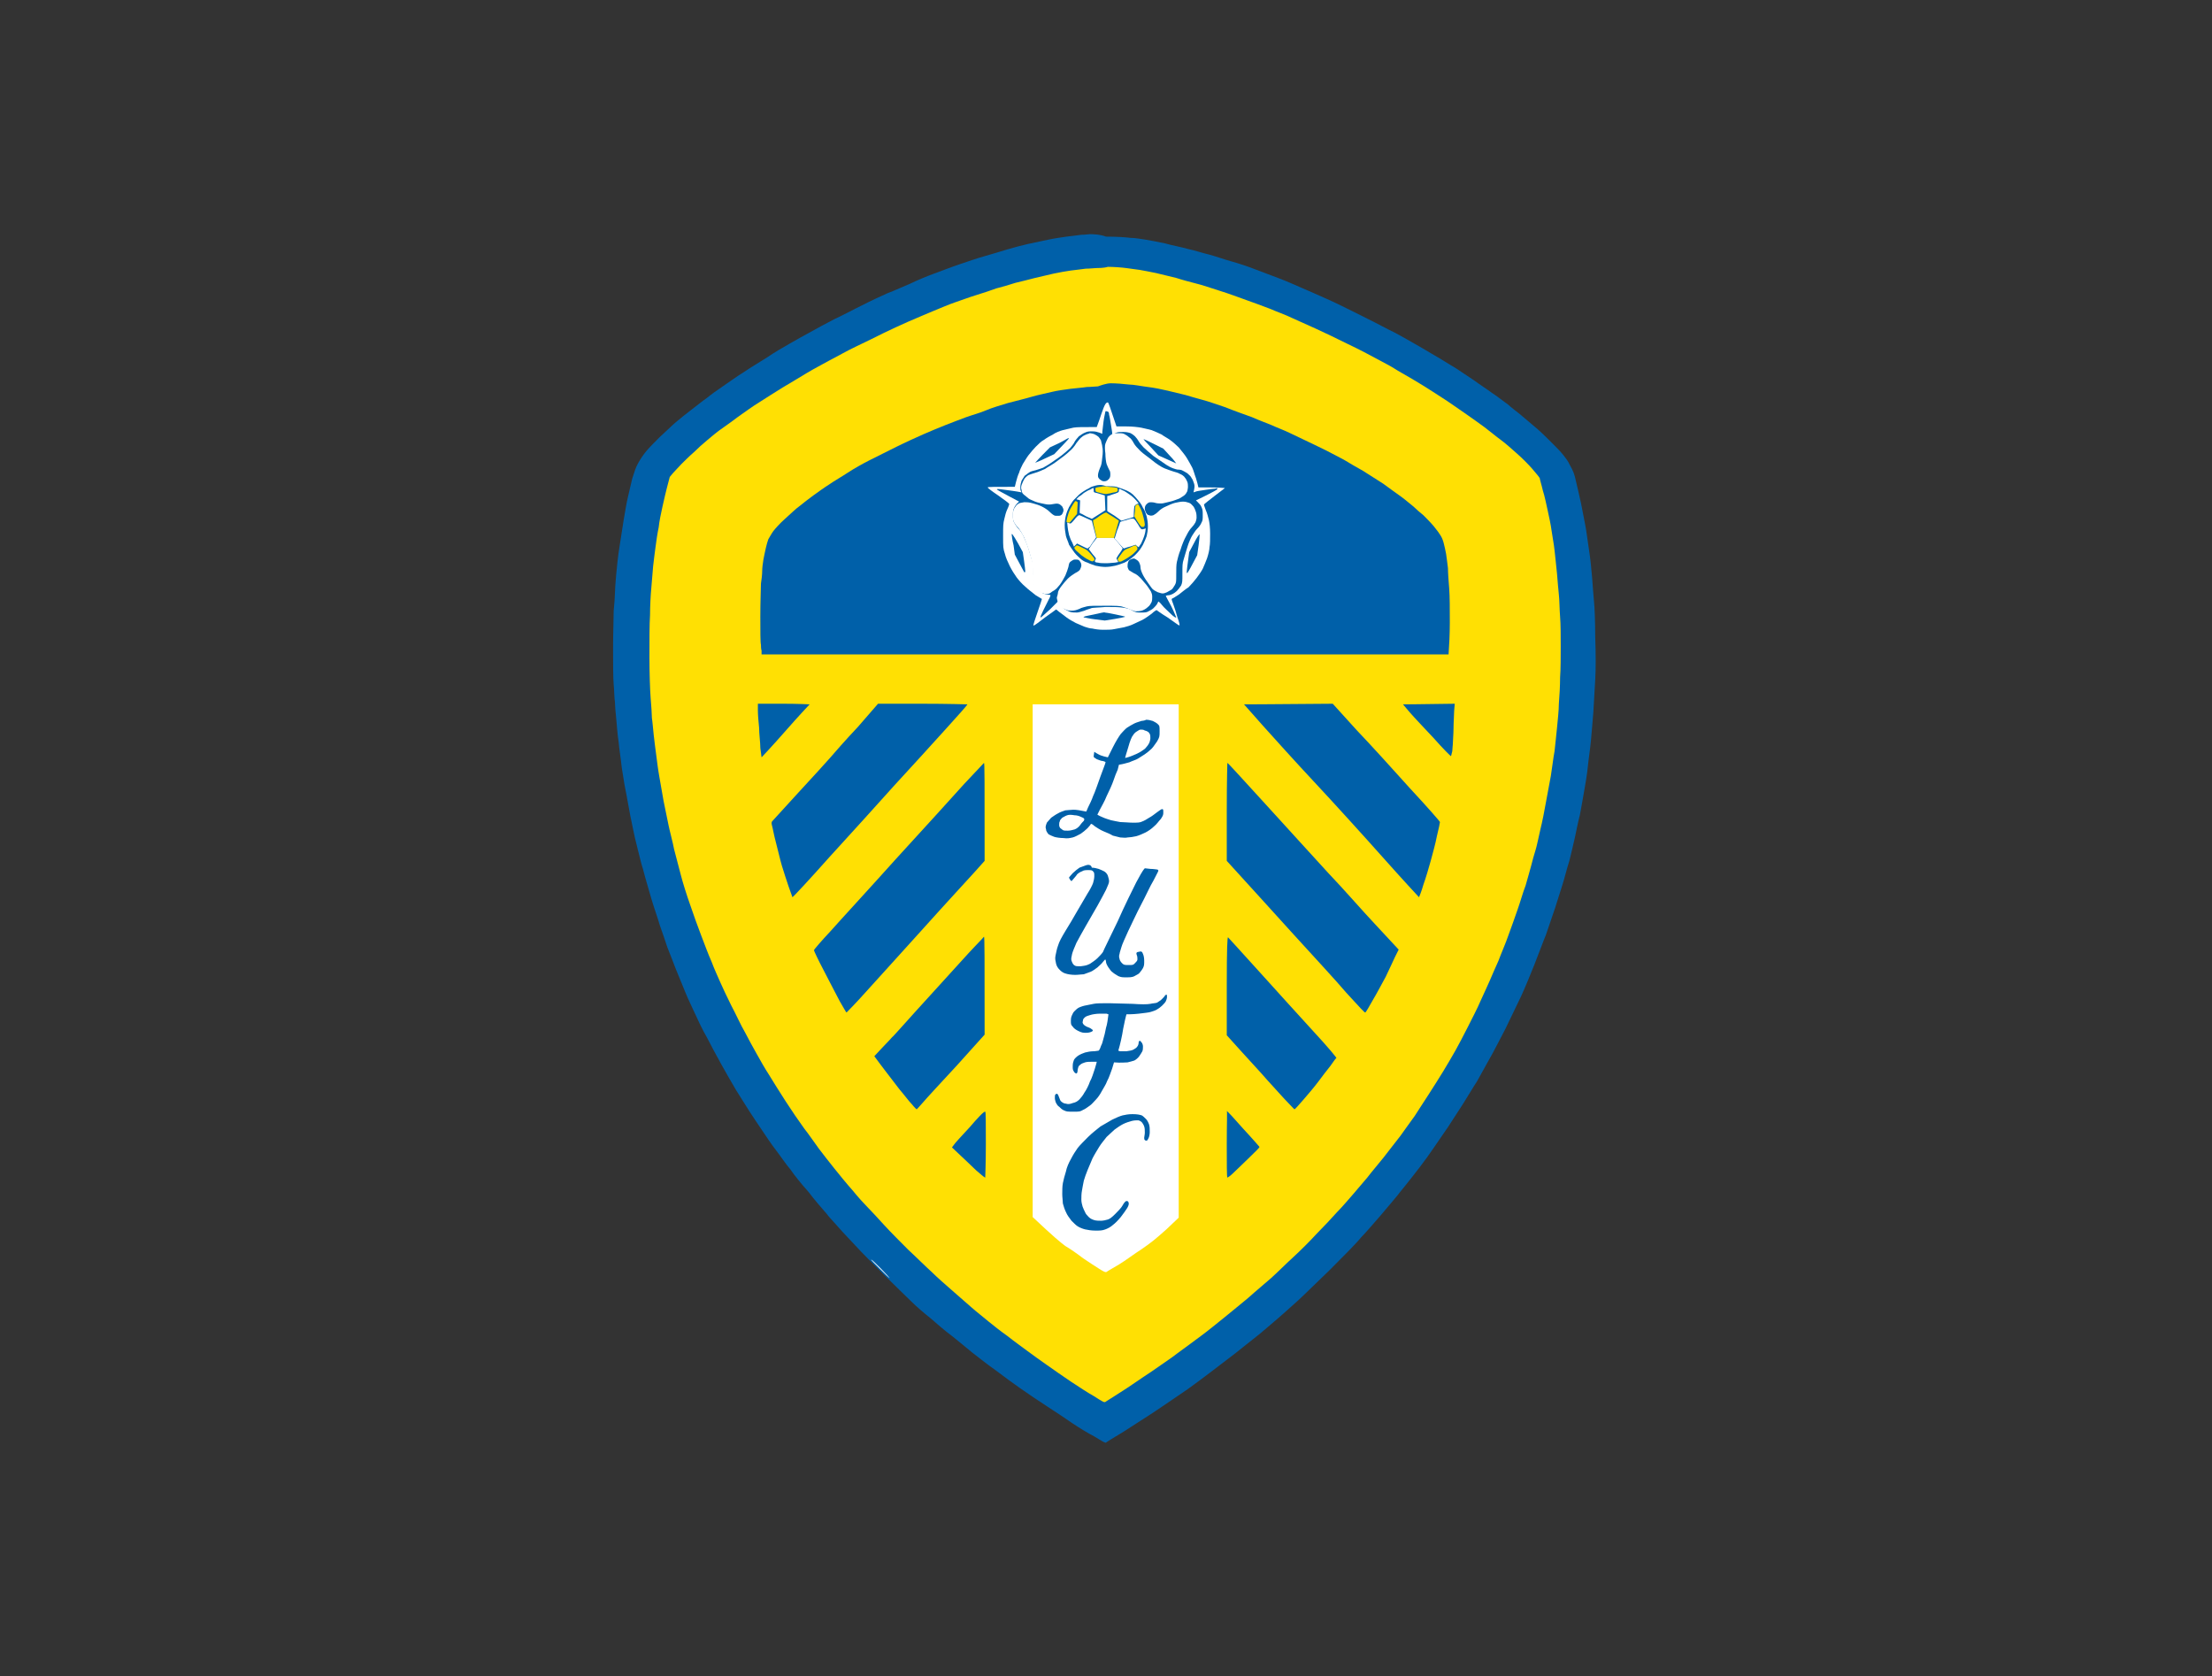 <?xml version="1.0" encoding="utf-8"?>
<!-- Generator: Adobe Illustrator 26.0.3, SVG Export Plug-In . SVG Version: 6.00 Build 0)  -->
<svg version="1.0" id="katman_1" xmlns="http://www.w3.org/2000/svg" xmlns:xlink="http://www.w3.org/1999/xlink" x="0px" y="0px"
	 viewBox="0 0 359 272" style="enable-background:new 0 0 359 272;" xml:space="preserve">
<rect x="0" y="0" width="359" height="272" fill="#333333" stroke="none"/>
<style type="text/css">
	.st0{fill:#FFFFFF;}
	.st1{fill:#0060A9;}
	.st2{fill:#FFE003;}
</style>
<g>
	<path class="st0" d="M178.8,38c0.4,0,1.1,0,1.5,0c0.4,0,0,0-0.8,0S178.4,38,178.8,38z"/>
	<path class="st1" d="M176.9,38c-0.2,0-0.8,0.1-1.4,0.1c-0.6,0.1-1.7,0.2-2.4,0.3c-0.7,0.1-2.1,0.3-3,0.5c-0.9,0.2-2.4,0.5-3.3,0.7
		c-0.9,0.2-2.4,0.6-3.4,0.9c-1,0.3-2.6,0.8-3.7,1.1s-2.8,0.9-4,1.3c-1.2,0.4-3,1.1-4.1,1.5c-1.1,0.4-2.8,1.1-3.8,1.6
		c-1,0.4-2.7,1.2-3.8,1.6c-1.1,0.5-2.4,1.1-3,1.4c-0.6,0.3-1.6,0.8-2.2,1.1c-0.6,0.3-2.1,1.1-3.4,1.7c-1.2,0.6-3,1.6-3.9,2.1
		c-0.9,0.5-2.4,1.3-3.4,1.9c-0.9,0.5-2.6,1.5-3.6,2.2c-1.1,0.7-2.8,1.7-3.8,2.4c-1,0.6-2.5,1.7-3.4,2.3c-0.9,0.6-2,1.4-2.6,1.9
		c-0.6,0.4-1.7,1.3-2.5,1.9c-0.8,0.6-1.9,1.5-2.5,2c-0.6,0.5-1.7,1.6-2.6,2.4c-0.8,0.8-1.8,1.8-2.2,2.3c-0.5,0.6-0.9,1.2-1.3,1.9
		c-0.5,0.9-0.6,1.4-1,2.6c-0.2,0.8-0.5,2.2-0.7,3c-0.2,0.8-0.5,2.6-0.7,3.8c-0.2,1.2-0.5,3.2-0.7,4.5c-0.2,1.2-0.4,3.2-0.5,4.3
		c-0.1,1.1-0.2,2.5-0.2,3c0,0.5-0.1,1.8-0.2,2.8c0,1-0.1,3.7-0.1,6c0,2.3,0,5,0.1,6c0.1,1,0.1,2.3,0.2,2.8c0,0.5,0.1,1.7,0.2,2.6
		c0.1,0.9,0.2,2.7,0.4,3.9c0.1,1.2,0.4,3,0.5,4.1c0.2,1.1,0.4,2.7,0.6,3.6c0.2,0.9,0.5,2.8,0.8,4.3c0.3,1.4,0.7,3.5,1,4.6
		c0.3,1.1,0.7,3,1.1,4.2c0.3,1.2,0.9,3.2,1.3,4.6c0.4,1.4,1.1,3.3,1.4,4.4c0.4,1.1,0.9,2.6,1.2,3.5c0.3,0.8,1,2.5,1.4,3.6
		c0.5,1.2,1.2,2.9,1.6,3.9c0.4,1,1.1,2.4,1.5,3.3c0.4,0.9,1.2,2.6,1.9,3.8c0.6,1.2,1.7,3.2,2.3,4.3c0.6,1.1,1.7,3,2.4,4.2
		c0.7,1.1,1.7,2.7,2.2,3.5s1.4,2.1,2,3c0.6,0.9,1.6,2.4,2.3,3.3c0.7,0.9,1.7,2.4,2.4,3.2c0.6,0.9,1.9,2.5,2.9,3.6
		c0.9,1.2,2.2,2.7,2.9,3.5c0.6,0.8,1.6,1.8,2.1,2.4c0.5,0.6,1.7,1.8,2.6,2.8c0.9,1,3,3.1,4.6,4.7c1.6,1.6,3.7,3.6,4.5,4.4
		s2.2,2,3.1,2.7c0.8,0.7,2.4,2.1,3.5,2.9c1.1,0.9,2.6,2.1,3.3,2.7c0.8,0.6,2.4,1.9,3.7,2.8c1.3,1,3.1,2.3,4.1,3c1,0.7,2.9,2,4.3,2.9
		c1.4,0.9,3.2,2.1,4.2,2.8c0.9,0.6,2.5,1.6,3.5,2.1c1.3,0.8,1.8,1.1,1.9,1c0.1-0.1,1.4-0.9,2.9-1.8c1.5-1,4.1-2.6,5.7-3.7
		c1.6-1.1,3.7-2.5,4.7-3.2c1-0.7,2.7-2,3.9-2.9c1.2-0.9,2.9-2.2,3.8-2.9c0.9-0.7,2.6-2.1,3.9-3.1c1.2-1,2.7-2.3,3.4-2.9
		c0.7-0.6,1.9-1.7,2.8-2.5c0.9-0.8,3.2-3.1,5.2-5c2-2,4.3-4.3,5.1-5.3c0.9-0.9,2.3-2.6,3.2-3.6c0.9-1.1,2.5-2.9,3.4-4.1
		c1-1.2,2.3-2.9,3-3.8c0.7-0.9,1.7-2.3,2.3-3.2c0.6-0.9,1.6-2.3,2.2-3.2c0.6-0.9,1.7-2.6,2.4-3.7c0.7-1.1,1.7-2.8,2.3-3.7
		c0.5-0.9,1.4-2.5,2-3.6c0.6-1,1.7-3.2,2.6-4.9c0.8-1.7,2-4.1,2.6-5.4c0.6-1.3,1.5-3.5,2.1-5c0.6-1.5,1.4-3.7,1.9-4.9
		c0.4-1.2,1.1-3.2,1.5-4.4c0.4-1.2,0.9-2.9,1.2-3.8c0.3-0.9,0.7-2.6,1.1-3.8c0.3-1.2,0.7-2.9,0.9-3.8c0.2-0.9,0.5-2.5,0.8-3.6
		c0.2-1,0.5-2.8,0.7-3.9c0.2-1.1,0.5-2.9,0.6-4c0.1-1.1,0.4-3,0.5-4.2c0.1-1.2,0.3-3.3,0.4-4.7s0.2-3.8,0.3-5.2
		c0.1-1.6,0.1-4.2,0-6.9c0-2.3-0.1-5-0.2-5.8c-0.1-0.9-0.2-2.6-0.3-3.8c-0.1-1.2-0.3-3.3-0.5-4.5c-0.2-1.2-0.4-3-0.6-4
		c-0.2-1-0.5-2.6-0.7-3.6c-0.2-1-0.6-2.6-0.8-3.5c-0.3-1.4-0.5-1.8-1-2.7c-0.3-0.7-0.8-1.3-1.2-1.8c-0.3-0.4-1.1-1.2-1.7-1.8
		c-0.6-0.6-1.6-1.6-2.4-2.3c-0.7-0.6-1.9-1.6-2.6-2.2c-0.7-0.6-1.7-1.3-2.2-1.8c-0.6-0.4-1.7-1.3-2.5-1.8c-0.8-0.6-2.2-1.5-3-2.1
		c-0.8-0.5-2.2-1.5-3-2c-0.9-0.5-2.4-1.5-3.5-2.1c-1-0.6-2.7-1.6-3.6-2.1c-0.9-0.5-2.6-1.5-3.7-2c-1.1-0.6-3.3-1.7-4.9-2.5
		c-1.6-0.8-4-2-5.4-2.6c-1.3-0.6-3.2-1.4-4.1-1.8c-0.9-0.4-2.5-1.1-3.6-1.5c-1-0.4-2.7-1-3.7-1.4c-1-0.4-2.8-1-3.9-1.3
		s-2.8-0.9-3.6-1.1c-0.9-0.2-2.4-0.7-3.4-0.9c-1-0.3-2.7-0.6-3.7-0.9c-1-0.2-2.4-0.5-3.1-0.6c-0.7-0.1-1.8-0.3-2.5-0.3
		c-0.8-0.1-2.2-0.2-4-0.2C178.5,38,177.1,38,176.9,38z"/>
	<path class="st2" d="M177.9,43.5c-0.3,0-1,0.1-1.7,0.1c-0.6,0.1-1.7,0.2-2.4,0.3c-0.7,0.1-1.9,0.3-2.8,0.5c-0.8,0.2-2.2,0.5-3,0.7
		c-0.8,0.2-2.3,0.6-3.2,0.8c-0.9,0.3-2.3,0.7-3.1,0.9c-0.8,0.3-2.3,0.8-3.3,1.1c-1,0.3-2.6,0.9-3.5,1.2c-0.9,0.3-2.5,1-3.5,1.4
		c-1,0.4-2.8,1.2-4,1.7c-1.1,0.5-2.9,1.3-3.9,1.8c-1,0.5-3,1.5-4.5,2.2c-1.5,0.7-3.4,1.8-4.4,2.3c-0.9,0.5-2.6,1.4-3.6,2
		c-1,0.6-2.8,1.7-4,2.4c-1.1,0.7-2.9,1.8-3.8,2.4c-1,0.6-2.5,1.7-3.5,2.4c-0.9,0.7-2.2,1.6-2.9,2.1c-0.7,0.5-1.6,1.3-2.1,1.7
		c-0.5,0.4-1.5,1.3-2.1,1.9c-0.7,0.6-1.6,1.5-2,1.9c-0.5,0.5-1.1,1.2-1.4,1.5l-0.5,0.6c-0.7,2.6-1,4-1.2,4.9
		c-0.2,0.9-0.5,2.3-0.6,3.3c-0.2,0.9-0.4,2.3-0.5,3.1c-0.1,0.8-0.3,2.2-0.4,3.2c-0.1,1-0.2,2.6-0.3,3.6c-0.1,1-0.2,2.9-0.2,4.3
		c-0.1,1.5-0.1,4.1-0.1,6.9c0,2.4,0.1,5.4,0.2,6.6c0.1,1.2,0.2,2.6,0.2,3.2c0.1,0.6,0.2,1.9,0.3,2.8c0.1,1,0.3,2.4,0.4,3.2
		c0.1,0.8,0.3,2.4,0.5,3.5c0.2,1.1,0.5,2.9,0.7,4c0.2,1.1,0.6,2.8,0.8,3.9c0.2,1,0.7,2.8,0.9,3.9c0.3,1.1,0.8,3,1.1,4.2
		c0.3,1.2,1,3.4,1.5,4.8c0.5,1.5,1.3,3.7,1.8,5c0.5,1.3,1.2,3.2,1.7,4.3c0.4,1.1,1.1,2.6,1.4,3.3c0.3,0.7,1.1,2.4,1.8,3.8
		c0.7,1.3,1.6,3.3,2.2,4.3c0.5,1,1.4,2.6,1.9,3.5c0.5,0.9,1.4,2.5,2,3.4c0.6,1,1.8,2.9,2.7,4.3c0.9,1.4,2.2,3.3,3,4.4
		c0.8,1,1.8,2.5,2.4,3.3c0.6,0.8,1.7,2.2,2.5,3.2c0.8,1,2.1,2.6,3,3.6c0.8,1,1.9,2.2,2.4,2.7c0.5,0.5,1.7,1.8,2.7,2.9
		c1,1.1,2.8,2.9,3.9,4c1.2,1.1,2.9,2.8,3.8,3.6c0.9,0.9,2.4,2.2,3.2,2.9c0.8,0.7,2.3,2,3.2,2.8c0.9,0.8,2.2,1.8,2.9,2.4
		c0.6,0.5,2,1.6,3,2.3c1,0.8,2.4,1.8,3.2,2.4c0.8,0.6,2.2,1.6,3.2,2.3c1,0.7,2.7,1.9,3.9,2.7s2.9,1.9,3.8,2.4c1.4,0.9,1.6,1,1.8,0.9
		c0.1-0.1,1.3-0.8,2.5-1.6c1.3-0.8,3.4-2.3,4.8-3.2c1.4-1,3.4-2.3,4.4-3.1c1-0.7,2.7-2,3.8-2.8c1.1-0.8,2.8-2.2,3.8-3
		c1-0.8,2.8-2.3,3.9-3.2c1.1-1,2.8-2.4,3.7-3.2c0.9-0.8,2.5-2.4,3.6-3.4c1.1-1,2.8-2.7,3.8-3.8c1-1,2.5-2.6,3.3-3.5
		c0.8-0.8,1.9-2.1,2.6-2.9c0.6-0.7,1.6-1.9,2.3-2.7c0.6-0.8,1.8-2.2,2.6-3.2c0.8-1,2-2.6,2.8-3.6c0.7-1,1.8-2.5,2.3-3.2
		c0.5-0.8,1.5-2.3,2.2-3.4c0.7-1.1,1.8-2.8,2.4-3.8c0.6-1,1.5-2.5,2-3.4c0.5-0.9,1.4-2.6,2-3.8c0.6-1.2,1.6-3.1,2.1-4.3
		c0.5-1.1,1.2-2.6,1.5-3.3c0.3-0.7,0.9-2.1,1.4-3.2c0.4-1.1,1.2-2.9,1.6-4.1c0.4-1.1,1.1-3,1.5-4.2c0.4-1.1,0.9-2.9,1.3-3.9
		c0.3-1,0.7-2.5,0.9-3.2c0.2-0.8,0.5-1.9,0.7-2.5c0.2-0.6,0.5-2.1,0.8-3.4c0.3-1.2,0.7-3.2,0.9-4.4c0.2-1.2,0.6-3.1,0.8-4.3
		c0.2-1.2,0.4-3,0.6-4c0.1-1,0.3-2.7,0.4-3.8c0.1-1.1,0.3-2.8,0.3-3.9c0.1-1.1,0.2-3,0.2-4.3c0.1-1.2,0.1-3.5,0.1-5
		c0-1.5,0-3.7-0.1-4.8c-0.1-1.2-0.1-2.8-0.2-3.6c-0.1-0.8-0.2-2.3-0.3-3.4c-0.1-1.1-0.3-2.8-0.4-3.8c-0.1-1-0.4-2.5-0.5-3.3
		c-0.1-0.8-0.4-2.2-0.6-3.1c-0.2-0.9-0.5-2.4-0.8-3.3c-0.2-0.9-0.5-1.8-0.5-2c-0.1-0.2-0.6-0.8-1.2-1.5c-0.6-0.7-1.7-1.8-2.5-2.5
		s-1.9-1.7-2.6-2.2c-0.7-0.5-1.9-1.5-2.7-2.1c-0.8-0.6-2.1-1.5-2.8-2c-0.7-0.5-1.9-1.3-2.6-1.8c-0.7-0.5-2-1.3-2.9-1.9
		c-0.9-0.6-2.4-1.5-3.4-2.1s-2.3-1.3-2.9-1.7c-0.6-0.4-2-1.1-2.9-1.6c-0.9-0.5-3-1.6-4.7-2.4c-1.6-0.8-3.9-1.9-5-2.4
		c-1.1-0.5-2.9-1.3-4-1.8c-1-0.5-2.7-1.1-3.6-1.5c-1-0.4-2.7-1-3.8-1.4c-1.1-0.4-3-1.1-4.3-1.5c-1.3-0.4-3-1-3.9-1.2
		c-0.8-0.2-2.3-0.6-3.2-0.9c-0.9-0.2-2.4-0.6-3.3-0.8c-0.9-0.2-2.1-0.4-2.6-0.5c-0.6-0.1-1.6-0.2-2.2-0.3c-0.7-0.1-2.1-0.2-3-0.2
		C179.2,43.5,178.2,43.5,177.9,43.5z"/>
	<path class="st1" d="M178.2,62.7c-0.3,0-1.1,0.1-1.8,0.1c-0.6,0.1-1.9,0.2-2.7,0.3c-0.8,0.1-2.2,0.3-3,0.5
		c-0.8,0.2-2.3,0.5-3.3,0.8s-2.7,0.7-3.8,1c-1,0.3-2.7,0.8-3.6,1.2s-2.4,0.8-3.2,1.1c-0.8,0.3-2.4,0.9-3.4,1.3
		c-1,0.4-2.7,1.1-3.6,1.5c-0.9,0.4-2.9,1.3-4.3,2c-1.4,0.7-3.4,1.7-4.4,2.2c-1,0.5-2.6,1.4-3.5,2c-0.9,0.6-2.3,1.4-3,1.9
		c-0.8,0.5-1.9,1.3-2.6,1.8c-0.7,0.5-1.7,1.3-2.2,1.7c-0.6,0.4-1.6,1.4-2.4,2.1c-0.8,0.7-1.6,1.6-1.9,2c-0.3,0.4-0.6,1-0.8,1.3
		c-0.1,0.3-0.3,0.9-0.4,1.4c-0.1,0.5-0.3,1.3-0.4,1.9c-0.1,0.6-0.2,1.4-0.2,1.9c0,0.5-0.1,1.4-0.2,2c0,0.6-0.1,3-0.1,5.3
		c0,2.3,0,4.4,0.1,4.6c0,0.2,0,0.7,0.1,1v0.6h111.5c0.1-1.4,0.2-3.3,0.2-5.2c0-2.2,0-4.2-0.1-5.5c-0.1-1.2-0.2-2.6-0.2-3.3
		c-0.1-0.7-0.2-1.7-0.3-2.3c-0.1-0.6-0.3-1.4-0.4-1.8s-0.3-0.9-0.5-1.2c-0.1-0.2-0.6-0.9-1.1-1.5c-0.5-0.6-1.3-1.4-1.7-1.8
		c-0.5-0.4-1.2-1-1.6-1.4c-0.4-0.3-1.3-1.1-2-1.6c-0.7-0.5-2.1-1.5-2.9-2.1c-0.9-0.6-2.4-1.5-3.3-2.1c-0.9-0.5-2.3-1.3-3.1-1.8
		c-0.8-0.4-2.6-1.4-4.1-2.1c-1.5-0.7-3.5-1.7-4.6-2.2c-1-0.5-2.4-1-3-1.3c-0.7-0.3-2.1-0.8-3.2-1.3c-1.1-0.4-3.1-1.1-4.3-1.6
		c-1.2-0.4-2.9-1-3.7-1.2c-0.8-0.2-2.1-0.6-2.8-0.8c-0.8-0.2-2.1-0.5-2.9-0.7c-0.8-0.2-2.3-0.5-3.2-0.6c-0.9-0.1-2.3-0.4-3.1-0.4
		c-0.8-0.1-2.1-0.2-2.9-0.2S178.5,62.6,178.2,62.7z"/>
	<path class="st0" d="M179.1,66.2c-0.2,0.5-0.5,1.4-0.7,2l-0.4,1.1c-2.4,0-3.2,0-3.8,0.1c-0.5,0.1-1.2,0.3-1.7,0.4
		c-0.4,0.1-1.2,0.4-1.6,0.7c-0.4,0.2-1.1,0.6-1.5,0.9c-0.4,0.2-0.9,0.7-1.3,1.1c-0.3,0.3-0.9,1-1.2,1.4c-0.3,0.4-0.7,1.1-0.9,1.4
		c-0.2,0.4-0.5,1-0.6,1.4c-0.2,0.4-0.4,1.1-0.5,1.5l-0.2,0.8c-3.4,0-4.4,0-4.4,0.1s0.8,0.7,1.7,1.3c1,0.7,1.8,1.3,1.8,1.4
		c0,0-0.1,0.4-0.3,0.8c-0.2,0.4-0.4,1.1-0.5,1.6c-0.2,0.8-0.2,1.1-0.2,2.8c0,1.8,0,2,0.3,2.9c0.1,0.5,0.5,1.4,0.8,2s0.8,1.4,1.1,1.8
		s0.9,1.1,1.4,1.5c0.4,0.4,1.2,1,1.7,1.4c0.5,0.3,1,0.6,1,0.6c0,0-0.3,1-0.7,2.1s-0.7,2.1-0.7,2.2c0,0,0,0,0.1,0s0.9-0.6,1.8-1.3
		c1-0.7,1.8-1.3,1.8-1.3c0,0,0.3,0.2,0.5,0.4c0.3,0.2,0.8,0.6,1.2,0.9c0.4,0.3,1.1,0.7,1.5,0.9c0.4,0.2,1,0.4,1.4,0.6
		c0.3,0.1,0.9,0.3,1.3,0.3c0.4,0.1,1.1,0.2,1.7,0.2c0.6,0,1.4,0,1.8-0.1c0.4-0.1,1.2-0.2,1.6-0.3c0.4-0.1,1.1-0.3,1.5-0.5
		c0.4-0.2,1.1-0.5,1.5-0.7c0.4-0.2,1.1-0.7,1.5-1c0.4-0.4,0.8-0.6,0.8-0.6c0,0,0.8,0.6,1.8,1.2c1,0.7,1.8,1.3,1.9,1.3s0-0.5-0.3-1.3
		c-0.2-0.7-0.5-1.7-0.7-2.2c-0.3-0.8-0.3-0.8-0.1-0.9c0.1,0,0.5-0.3,1-0.6c0.4-0.3,1.1-0.9,1.6-1.2c0.4-0.4,1-1.1,1.3-1.5
		c0.3-0.4,0.8-1.1,1-1.5c0.2-0.4,0.5-1.2,0.7-1.7c0.2-0.6,0.4-1.4,0.4-1.8c0.1-0.5,0.1-1.3,0.1-2.2c0-1-0.1-1.7-0.2-2.2
		c-0.1-0.4-0.3-1.2-0.5-1.6c-0.2-0.5-0.3-0.9-0.3-0.9c0-0.1,0.8-0.7,1.7-1.4c0.9-0.7,1.7-1.3,1.7-1.3c0,0-1-0.1-2.2-0.1h-2.1
		c-0.1-0.4-0.2-0.9-0.4-1.5c-0.2-0.5-0.4-1.3-0.6-1.7c-0.2-0.4-0.6-1.1-0.9-1.6c-0.3-0.5-0.9-1.2-1.3-1.7c-0.4-0.4-1.1-1-1.4-1.2
		c-0.4-0.3-1-0.6-1.4-0.9c-0.4-0.2-1.1-0.5-1.6-0.7c-0.4-0.1-1.2-0.3-1.7-0.4c-0.6-0.1-1.4-0.2-2.4-0.2l-1.6,0c-1-3-1.3-3.9-1.4-3.9
		C179.5,65.3,179.3,65.7,179.1,66.2z"/>
	<path class="st1" d="M179.4,66.8c0,0.1-0.2,0.8-0.3,1.6c-0.1,0.8-0.2,1.6-0.2,1.7c0,0.2,0,0.3,0,0.3c0,0-0.2-0.1-0.5-0.2
		c-0.3-0.1-0.6-0.2-1.1-0.2c-0.5,0-0.8,0-1.2,0.2c-0.3,0.1-0.7,0.4-1,0.6c-0.2,0.2-0.6,0.7-0.7,0.9c-0.1,0.3-0.5,0.7-0.7,1
		c-0.3,0.3-0.9,0.8-1.4,1.2c-0.5,0.4-1.3,0.9-1.7,1.2c-0.4,0.3-1,0.6-1.3,0.8c-0.3,0.1-0.8,0.3-1.2,0.4c-0.4,0.1-0.9,0.2-1.1,0.4
		c-0.2,0.1-0.5,0.4-0.7,0.5c-0.1,0.2-0.4,0.6-0.5,0.8c-0.1,0.3-0.2,0.7-0.2,1c0,0.3,0,0.6,0.1,0.7l0.1,0.2c-1-0.2-1.9-0.3-2.6-0.4
		c-0.7-0.1-1.4-0.2-1.4-0.1c0,0,0,0.1,0.1,0.1c0.1,0.1,0.9,0.5,1.8,1l1.7,0.9c-0.5,0.4-0.7,0.8-0.8,1c-0.2,0.4-0.2,0.6-0.2,1.2
		c0,0.6,0,0.9,0.2,1.2c0.1,0.2,0.4,0.7,0.7,1c0.3,0.3,0.7,0.9,0.9,1.4c0.2,0.4,0.6,1.4,0.8,2.1c0.2,0.7,0.5,1.6,0.6,2
		c0.1,0.5,0.1,1.1,0.1,1.9c0,1.1,0,1.3,0.2,1.7c0.1,0.2,0.4,0.6,0.6,0.8c0.2,0.2,0.6,0.5,0.8,0.6c0.3,0.1,0.6,0.2,0.8,0.2
		c0.1,0,0.3,0,0.4,0.1c0,0-0.1,0.4-0.3,0.7c-0.2,0.4-0.6,1.2-0.9,1.8c-0.3,0.6-0.5,1.1-0.4,1.1c0.1,0,0.7-0.6,1.5-1.3l1.4-1.4
		c0.3,0.7,0.6,1,0.9,1.3c0.3,0.2,0.7,0.4,1,0.5c0.3,0.1,0.7,0.1,1.1,0.1c0.3,0,0.8-0.2,1.2-0.3c0.4-0.2,0.9-0.3,1.1-0.4
		s1.3-0.1,2.3-0.2c1.4,0,2.1,0,2.8,0.1c0.7,0.1,1.2,0.2,1.6,0.5c0.6,0.3,0.7,0.3,1.4,0.3c0.6,0,0.9,0,1.2-0.2
		c0.2-0.1,0.6-0.3,0.8-0.5c0.2-0.2,0.5-0.5,0.6-0.7c0.1-0.2,0.2-0.4,0.2-0.4c0,0,0.3,0.2,0.6,0.6c0.3,0.4,1,1,1.4,1.4
		c0.4,0.4,0.8,0.7,0.9,0.6c0,0-0.3-0.8-0.8-1.8c-0.5-0.9-0.9-1.7-0.9-1.7c0,0,0.2-0.1,0.4-0.1c0.2,0,0.5-0.1,0.7-0.2
		c0.2-0.1,0.5-0.3,0.7-0.5c0.2-0.2,0.5-0.6,0.7-0.9c0.2-0.5,0.2-0.6,0.2-2c0-1.2,0-1.6,0.2-2.2c0.1-0.4,0.4-1.3,0.6-2
		c0.2-0.7,0.6-1.6,0.8-1.9c0.2-0.3,0.5-0.8,0.8-1.1c0.3-0.3,0.6-0.7,0.7-1c0.2-0.3,0.2-0.6,0.2-1.2c0-0.6,0-0.9-0.2-1.3
		c-0.1-0.3-0.4-0.6-0.6-0.8l-0.3-0.3c1.7-0.8,2.4-1.2,2.8-1.4c0.4-0.2,0.7-0.4,0.7-0.5c0-0.1-0.1-0.1-0.4,0c-0.2,0-0.9,0.1-1.6,0.2
		c-0.7,0.1-1.4,0.2-1.6,0.3l-0.3,0.1c0.2-0.8,0.2-1.1,0.1-1.4c-0.1-0.2-0.2-0.7-0.4-0.9c-0.1-0.3-0.5-0.6-0.7-0.8
		c-0.3-0.2-0.7-0.4-0.9-0.5c-0.3-0.1-0.6-0.1-0.7-0.1c-0.1,0-0.4-0.1-0.7-0.2c-0.3-0.1-0.9-0.4-1.3-0.7c-0.4-0.3-1.2-0.8-1.9-1.3
		c-0.6-0.5-1.3-1.1-1.6-1.4c-0.3-0.3-0.7-0.8-0.8-1c-0.1-0.2-0.4-0.6-0.6-0.8c-0.2-0.2-0.5-0.4-0.7-0.5c-0.3-0.1-0.6-0.2-1.2-0.2
		c-0.7,0-0.9,0-1.3,0.2c-0.2,0.1-0.5,0.2-0.5,0.2c0,0,0-0.2,0-0.3s-0.1-0.7-0.2-1.3c-0.1-0.6-0.2-1.3-0.3-1.6c0-0.3-0.1-0.5-0.2-0.5
		C179.5,66.7,179.4,66.7,179.4,66.8z"/>
	<path class="st0" d="M176.3,70.5c-0.2,0.1-0.5,0.2-0.7,0.4c-0.3,0.2-0.5,0.5-0.9,1c-0.3,0.5-0.7,1-1.2,1.4c-0.4,0.4-1.2,1-1.9,1.5
		c-0.6,0.5-1.6,1-2,1.3c-0.5,0.2-1.1,0.5-1.5,0.6c-0.4,0.1-0.9,0.3-1.2,0.4c-0.3,0.2-0.6,0.5-0.7,0.7c-0.1,0.2-0.3,0.6-0.4,0.9
		c-0.1,0.3-0.1,0.6,0,0.8c0,0.2,0.1,0.5,0.2,0.6c0.1,0.1,0.2,0.2,0.2,0.2c0,0,0.3,0.2,0.5,0.4c0.3,0.3,0.6,0.4,1.3,0.7
		c0.5,0.2,1.2,0.3,1.6,0.4c0.5,0.1,0.8,0.1,1.3,0c0.6-0.1,0.7-0.1,1,0c0.2,0.1,0.4,0.3,0.5,0.4c0.1,0.2,0.2,0.4,0.2,0.6
		c0,0.2-0.1,0.4-0.2,0.6c-0.1,0.2-0.4,0.3-0.5,0.3c-0.2,0-0.4,0-0.6,0c-0.2,0-0.6-0.3-0.9-0.6c-0.4-0.4-0.9-0.7-1.3-0.9
		c-0.4-0.2-1-0.4-1.4-0.5c-0.7-0.2-0.9-0.2-1.5-0.2c-0.5,0.1-0.8,0.1-1,0.3c-0.2,0.1-0.4,0.4-0.6,0.7c-0.2,0.4-0.2,0.6-0.2,1.2
		c0,0.5,0,0.8,0.2,1.1c0.1,0.2,0.4,0.6,0.7,0.9c0.3,0.4,0.6,0.9,0.9,1.5c0.2,0.5,0.6,1.5,0.8,2.2c0.2,0.7,0.5,1.6,0.5,2
		c0.1,0.6,0.1,1,0.1,1.8c-0.1,0.7,0,1.1,0.1,1.5c0.1,0.3,0.3,0.7,0.5,0.9c0.2,0.2,0.6,0.5,0.8,0.6c0.3,0.1,0.6,0.2,0.9,0.2
		c0.2,0,0.5-0.1,0.6-0.2c0.1-0.1,0.4-0.3,0.6-0.4c0.3-0.2,0.5-0.4,0.9-0.9c0.3-0.4,0.7-1.1,0.9-1.5c0.2-0.5,0.4-1,0.5-1.4
		c0.1-0.5,0.1-0.7,0.4-0.9c0.3-0.2,0.4-0.3,0.7-0.3c0.2,0,0.5,0,0.6,0.1c0.1,0.1,0.2,0.2,0.3,0.4c0.1,0.2,0.1,0.4,0.1,0.5
		c0,0.1-0.1,0.4-0.2,0.6c-0.1,0.2-0.4,0.4-0.8,0.6c-0.3,0.2-0.8,0.5-1.2,0.9c-0.3,0.3-0.8,0.9-1.1,1.3c-0.3,0.4-0.5,0.8-0.5,1
		s-0.1,0.4-0.1,0.5c-0.1,0.2-0.1,0.4,0,0.7c0,0.2,0.2,0.6,0.3,0.8c0.2,0.2,0.5,0.5,0.8,0.6c0.4,0.2,0.6,0.3,1.2,0.3
		c0.5,0,0.8-0.1,1.3-0.3c0.3-0.2,0.9-0.3,1.2-0.4c0.4-0.1,1.3-0.1,2.9-0.1c1.9,0,2.5,0,3,0.2c0.4,0.1,0.9,0.3,1.1,0.4
		c0.3,0.1,0.7,0.3,0.9,0.3c0.2,0,0.6,0,1-0.1c0.3-0.1,0.7-0.3,1-0.6c0.3-0.2,0.5-0.6,0.6-0.8c0.1-0.3,0.1-0.5,0.1-0.9
		c0-0.3-0.1-0.6-0.2-0.8c-0.1-0.2-0.4-0.6-0.6-0.9c-0.2-0.3-0.7-0.8-1-1.2c-0.4-0.4-0.7-0.7-1.2-0.9c-0.3-0.2-0.7-0.4-0.8-0.5
		c-0.1-0.2-0.2-0.4-0.2-0.6c0-0.2,0-0.4,0.1-0.7c0.1-0.3,0.3-0.4,0.6-0.5c0.3-0.1,0.4-0.1,0.7,0.1c0.2,0.1,0.4,0.3,0.5,0.5
		c0.1,0.2,0.2,0.5,0.2,0.8c0,0.3,0.2,0.8,0.4,1.2c0.2,0.4,0.6,1,0.9,1.4c0.3,0.4,0.6,0.9,0.8,1c0.1,0.1,0.5,0.3,0.7,0.4
		c0.3,0.1,0.6,0.2,0.8,0.2c0.2,0,0.5-0.1,0.7-0.2c0.2-0.1,0.5-0.3,0.7-0.4c0.2-0.1,0.4-0.5,0.6-0.8c0.2-0.4,0.2-0.5,0.2-1.7
		c0-0.9,0-1.5,0.1-2c0.1-0.4,0.3-1.3,0.6-2c0.2-0.7,0.6-1.7,0.9-2.2c0.3-0.6,0.6-1.1,0.9-1.4c0.2-0.2,0.5-0.6,0.6-0.8
		c0.1-0.2,0.2-0.6,0.2-0.8c0-0.2,0-0.6-0.1-0.9c-0.1-0.3-0.2-0.6-0.4-0.9c-0.2-0.2-0.4-0.5-0.7-0.6c-0.3-0.1-0.6-0.2-1-0.2
		c-0.4,0-0.8,0.1-1.3,0.2c-0.4,0.1-1.1,0.4-1.5,0.6c-0.5,0.2-0.9,0.5-1.2,0.8c-0.3,0.3-0.6,0.5-0.8,0.6c-0.3,0.1-0.5,0.1-0.7,0
		c-0.2,0-0.4-0.2-0.5-0.4c-0.1-0.2-0.2-0.4-0.2-0.7c0-0.3,0.1-0.5,0.3-0.7c0.2-0.2,0.4-0.3,0.6-0.3c0.2,0,0.5,0,0.8,0.1
		c0.3,0.1,0.7,0.1,1,0.1c0.3,0,0.9-0.2,1.4-0.3c0.5-0.1,1.2-0.4,1.5-0.5c0.3-0.2,0.7-0.4,0.9-0.6c0.2-0.2,0.3-0.4,0.4-0.6
		c0-0.1,0.1-0.4,0.1-0.7c0-0.2,0-0.6-0.1-0.8c-0.1-0.2-0.2-0.5-0.4-0.7c-0.1-0.2-0.5-0.5-0.8-0.6c-0.3-0.2-0.8-0.3-1.1-0.4
		c-0.3-0.1-0.9-0.3-1.4-0.5c-0.5-0.2-1.4-0.8-2-1.3c-0.6-0.5-1.5-1.1-1.9-1.5c-0.4-0.4-0.9-0.9-1.1-1.3c-0.2-0.4-0.5-0.8-0.7-0.9
		c-0.2-0.2-0.5-0.4-0.7-0.5c-0.3-0.2-0.6-0.2-1.1-0.2c-0.7,0-0.8,0-1.1,0.2c-0.2,0.1-0.5,0.4-0.6,0.6c-0.1,0.2-0.3,0.6-0.4,0.9
		c-0.1,0.3-0.1,0.9,0,1.6c0,0.6,0.1,1.4,0.2,1.7c0.1,0.3,0.3,0.7,0.4,0.9c0.2,0.3,0.2,0.5,0.2,0.9c0,0.3-0.1,0.5-0.3,0.7
		c-0.2,0.2-0.4,0.3-0.7,0.3c-0.3,0-0.4-0.1-0.7-0.3c-0.3-0.3-0.3-0.4-0.3-0.7c0-0.2,0.1-0.6,0.3-1.1c0.3-0.6,0.3-0.9,0.4-1.8
		c0.1-0.6,0.1-1.4,0-1.7c0-0.3-0.2-0.8-0.2-1c-0.1-0.2-0.3-0.5-0.4-0.6c-0.1-0.1-0.4-0.3-0.6-0.4c-0.2-0.1-0.6-0.2-0.9-0.2
		C176.8,70.4,176.5,70.4,176.3,70.5z"/>
	<path class="st1" d="M171.9,71.9l-1.5,0.7c-1.9,1.9-2.4,2.5-2.4,2.5c0,0,0.8-0.3,1.6-0.7l1.5-0.7c1.8-1.9,2.4-2.5,2.4-2.6
		c0,0,0,0-0.1,0S172.7,71.5,171.9,71.9z M185.6,71.3c0,0,0.5,0.6,1.2,1.3l1.2,1.3c2.2,1,2.9,1.3,2.9,1.3c0,0-0.4-0.6-1-1.2l-1.1-1.2
		C186.4,71.6,185.6,71.2,185.6,71.3C185.6,71.2,185.6,71.2,185.6,71.3z M177.8,78.8c-0.3,0.1-0.8,0.2-1,0.4
		c-0.2,0.1-0.6,0.3-0.9,0.5c-0.3,0.2-0.6,0.4-0.8,0.6s-0.5,0.5-0.8,0.8c-0.3,0.3-0.6,0.9-0.8,1.2c-0.2,0.4-0.4,0.9-0.5,1.3
		c-0.1,0.4-0.2,1-0.2,1.6c0,0.7,0.1,1.2,0.2,1.8c0.1,0.4,0.4,1,0.5,1.4c0.2,0.3,0.6,0.9,0.9,1.3c0.3,0.4,0.8,0.8,1,1
		c0.2,0.2,0.7,0.5,1.1,0.6c0.4,0.2,1,0.4,1.3,0.5c0.4,0.1,1.1,0.2,1.6,0.2s1.2-0.1,1.6-0.2c0.4-0.1,1-0.3,1.5-0.5
		c0.6-0.3,1-0.6,1.7-1.2c0.7-0.7,0.9-1,1.3-1.7c0.2-0.4,0.5-1.1,0.6-1.4c0.1-0.4,0.2-1,0.2-1.6c0-0.6-0.1-1.2-0.2-1.6
		c-0.1-0.3-0.3-1-0.6-1.4c-0.3-0.7-0.6-1-1.2-1.7s-1-0.9-1.7-1.2c-0.5-0.2-1.1-0.4-1.4-0.5c-0.4-0.1-1-0.1-1.7-0.1
		C178.8,78.6,178.2,78.7,177.8,78.8z"/>
	<path class="st2" d="M178.7,79c-0.3,0-0.6,0.1-0.7,0.1c-0.2,0.1-0.3,0.1-0.2,0.4c0,0.3,0,0.3,0.8,0.5c0.7,0.2,0.9,0.2,1.3,0.1
		c0.3,0,0.7-0.2,1-0.2c0.5-0.1,0.5-0.2,0.5-0.4c0-0.3,0-0.3-0.4-0.4c-0.2,0-0.8-0.1-1.1-0.1C179.5,78.9,178.9,78.9,178.7,79z"/>
	<path class="st0" d="M176.8,79.5c-0.3,0.1-0.7,0.4-0.9,0.5c-0.2,0.2-0.6,0.5-0.8,0.6c-0.2,0.2-0.4,0.4-0.4,0.4c0,0,0.1,0.1,0.3,0.1
		l0.3,0.1c-0.1,1.9-0.1,2.1,0,2.1c0.1,0,0.5,0.2,1,0.5l0.9,0.4l2.2-1.4l-0.1-2.4c-0.6-0.2-1-0.3-1.3-0.4c-0.5-0.1-0.5-0.1-0.5-0.5
		c0-0.2,0-0.3-0.1-0.3S177.1,79.4,176.8,79.5z M181.6,79.6c0,0.3-0.1,0.3-0.6,0.5c-0.3,0.1-0.7,0.2-0.9,0.3l-0.4,0.1
		c0,1.8,0,2.3,0,2.4s0.6,0.4,1.2,0.8l1.1,0.8l2-0.6c0-1.2,0.1-1.6,0.1-1.7c0-0.1,0.2-0.3,0.4-0.4l0.3-0.1c-0.6-0.8-1.1-1.2-1.4-1.4
		c-0.3-0.2-0.7-0.5-0.9-0.6c-0.2-0.1-0.5-0.2-0.6-0.3C181.6,79.3,181.6,79.3,181.6,79.6z"/>
	<path class="st2" d="M174.3,81.6c-0.1,0.2-0.4,0.6-0.6,1c-0.2,0.4-0.4,1-0.5,1.4c-0.1,0.4-0.1,0.7-0.1,0.7c0,0,0.1,0.1,0.3,0.1
		c0.2,0.1,0.3-0.1,0.8-0.7l0.6-0.7c0.1-1.4,0.1-1.8,0.1-1.9c0,0-0.1-0.1-0.3-0.2C174.6,81.3,174.5,81.3,174.3,81.6z M184.5,81.9
		c-0.2,0.1-0.3,0.1-0.3,1l-0.1,0.9c0.9,1.5,1.1,1.7,1.2,1.7c0.1,0,0.3,0,0.3,0c0.1,0,0.2-0.2,0.2-0.4c0-0.2-0.1-0.7-0.2-1.1
		c-0.1-0.4-0.3-1.1-0.5-1.5c-0.2-0.4-0.4-0.7-0.4-0.7C184.8,81.8,184.6,81.9,184.5,81.9z M178.5,83.7c-0.5,0.4-1,0.7-1.1,0.7
		c0,0,0,0.5,0.2,1.2c0.1,0.6,0.3,1.2,0.3,1.4l0.1,0.3h2.8c0.6-2.2,0.8-2.8,0.8-2.8c0,0-0.4-0.3-0.9-0.6c-0.5-0.3-1-0.6-1.1-0.7
		C179.5,83.1,179.1,83.3,178.5,83.7z"/>
	<path class="st0" d="M174.4,84.3c-0.6,0.7-0.6,0.7-0.9,0.6l-0.3-0.1c0.1,1.1,0.2,1.6,0.3,2c0.1,0.3,0.3,0.9,0.5,1.2l0.3,0.7
		l0.5-0.5c1.2,0.6,1.6,0.8,1.7,0.8c0.1,0,0.2-0.2,0.4-0.3c0.1-0.2,0.4-0.6,0.6-0.9l0.4-0.6l-0.7-2.7c-1.5-0.7-2-0.9-2-0.9
		C175,83.6,174.7,83.9,174.4,84.3z M182.8,84.4c-0.5,0.1-1,0.3-1,0.3c0,0-0.2,0.7-0.5,1.4l-0.4,1.3c1.1,1.2,1.4,1.6,1.5,1.6
		c0.1,0,0.5-0.2,1-0.3l0.9-0.3c0.3,0.3,0.5,0.4,0.5,0.4c0,0,0.2-0.3,0.4-0.6c0.2-0.4,0.4-0.9,0.5-1.2c0.1-0.3,0.2-0.7,0.2-0.9
		c0.1-0.4,0-0.4-0.1-0.3c-0.1,0-0.3,0.1-0.4,0.1c-0.2,0-0.3-0.1-0.7-0.8c-0.3-0.5-0.6-0.9-0.7-0.9C183.8,84.1,183.3,84.2,182.8,84.4
		z"/>
	<path class="st1" d="M164.2,86.8c0,0.1,0.1,0.9,0.3,1.7l0.2,1.5c1.2,2.2,1.5,2.9,1.6,2.9c0,0,0.1-0.1,0.1-0.2
		c0-0.2-0.1-0.9-0.2-1.7l-0.2-1.4c-1.2-2.3-1.7-2.9-1.7-2.9S164.1,86.6,164.2,86.8z M193.8,88.1l-0.8,1.5c-0.3,2.3-0.4,3-0.4,3.2
		c0,0.1,0,0.2,0.1,0.2c0,0,0.4-0.6,0.8-1.4l0.8-1.5c0.4-2.6,0.4-3.4,0.4-3.4C194.6,86.7,194.2,87.3,193.8,88.1z"/>
	<path class="st0" d="M177.3,88.2c-0.3,0.5-0.6,0.9-0.6,0.9c0,0,0.3,0.4,0.6,0.8c0.6,0.7,0.6,0.7,0.5,0.9c-0.1,0.1-0.1,0.2-0.1,0.3
		c0,0.1,0.2,0.2,0.5,0.2c0.3,0.1,0.9,0.1,1.4,0.1s1.1-0.1,1.4-0.1l0.5-0.1c-0.2-0.4-0.3-0.5-0.3-0.6c0,0,0.2-0.4,0.5-0.8
		c0.3-0.4,0.5-0.8,0.5-0.8c0-0.1-0.4-0.5-0.7-0.9l-0.7-0.8l-2.8,0L177.3,88.2z"/>
	<path class="st2" d="M174.5,88.7c-0.2,0.2-0.2,0.2,0.1,0.6c0.2,0.2,0.6,0.5,0.9,0.8c0.3,0.2,0.8,0.6,1.1,0.7
		c0.3,0.2,0.6,0.3,0.7,0.3c0.1,0,0.2-0.1,0.3-0.2c0.1-0.2,0-0.3-0.5-0.9c-0.5-0.6-0.7-0.8-1.4-1.1c-0.4-0.2-0.8-0.4-0.9-0.4
		C174.7,88.5,174.6,88.6,174.5,88.7z M183.3,88.9c-0.8,0.3-0.9,0.4-1.4,1.1c-0.5,0.7-0.6,0.7-0.4,1c0.1,0.2,0.1,0.2,0.5,0.1
		c0.2-0.1,0.6-0.3,0.9-0.5c0.3-0.2,0.8-0.5,1.1-0.8c0.3-0.3,0.6-0.6,0.6-0.7c0-0.1,0-0.3-0.1-0.4c-0.1-0.1-0.2-0.2-0.2-0.2
		C184.1,88.5,183.7,88.7,183.3,88.9z"/>
	<path class="st1" d="M177.6,99.7c-0.9,0.2-1.6,0.3-1.7,0.4s0,0.1,0.1,0.1c0.1,0,0.8,0.2,1.7,0.3l1.6,0.2c2.7-0.4,3.3-0.6,3.3-0.6
		c0-0.1-0.8-0.2-1.6-0.4c-0.9-0.2-1.6-0.3-1.7-0.3C179.3,99.3,178.5,99.5,177.6,99.7z M123,115.3c0,0.6,0.1,1.9,0.2,2.8
		c0,1,0.2,2.4,0.2,3.3c0.1,0.8,0.2,1.5,0.2,1.5c0,0,1.8-1.9,3.9-4.3c2.1-2.4,3.9-4.3,3.9-4.3c0,0-1.9-0.1-4.2-0.1h-4.2L123,115.3z
		 M139.2,118c-1.9,2-3.9,4.3-4.5,5c-0.6,0.7-2.9,3.2-5.2,5.7s-4.1,4.5-4.2,4.6c-0.1,0.2-0.1,0.3,0,0.7c0.1,0.3,0.3,1.5,0.6,2.6
		c0.3,1.1,0.7,2.9,1,3.9c0.3,1,0.8,2.5,1.1,3.4c0.3,0.9,0.6,1.6,0.6,1.7c0.1,0,2.8-2.9,6-6.5c3.3-3.6,8-8.8,10.6-11.7
		c2.6-2.8,6.3-6.9,8.3-9.1c2-2.2,3.6-4,3.5-4c0,0-3.3-0.1-7.3-0.1h-7.2L139.2,118z"/>
	<path class="st0" d="M167.6,155.9l0,41.6c3.5,3.3,4.5,4.1,5.3,4.7c0.7,0.4,2,1.3,2.9,2c0.9,0.6,2.1,1.4,2.6,1.7
		c0.8,0.5,1,0.6,1.2,0.5c0.1-0.1,1-0.6,2-1.2c1-0.6,2.6-1.8,3.7-2.5c1.6-1.1,2.2-1.6,4-3.2l2-1.9v-83.3h-23.7V155.9z"/>
	<path class="st1" d="M201.9,114.3c0,0,1.4,1.6,3.1,3.5c1.7,1.9,5.4,6,8.3,9.1c2.9,3.1,7.9,8.6,11.1,12.2c3.2,3.6,5.9,6.5,5.9,6.5
		c0,0,0.4-0.9,0.7-2c0.4-1.1,0.9-2.8,1.2-3.9c0.3-1.1,0.8-2.9,1-4c0.3-1.2,0.5-2.2,0.5-2.3s-2.1-2.5-4.8-5.4
		c-2.6-2.9-6.5-7.2-8.7-9.5l-3.9-4.3C205.2,114.3,202,114.3,201.9,114.3z M227.7,114.3c0,0,0.5,0.6,1.1,1.3c0.6,0.7,2.4,2.6,3.9,4.2
		c1.5,1.7,2.8,3,2.8,2.9c0,0,0.1-0.4,0.2-0.8c0-0.4,0.1-1,0.1-1.4c0-0.4,0.1-1.4,0.1-2.3c0-0.9,0.1-2.2,0.1-2.8l0.1-1.2
		C229.6,114.3,227.7,114.3,227.7,114.3z M185.2,117c-0.2,0.1-0.7,0.2-1.1,0.4c-0.4,0.2-0.9,0.5-1.2,0.7c-0.3,0.2-0.7,0.7-1,1
		c-0.3,0.4-0.8,1.2-1.3,2.2l-0.8,1.6c-0.5-0.1-0.8-0.2-1.1-0.3c-0.3-0.1-0.6-0.3-0.8-0.4l-0.3-0.2c-0.1,0.5-0.1,0.8-0.1,0.8
		c0,0.1,0.2,0.2,0.5,0.4c0.3,0.1,0.7,0.3,1,0.3c0.4,0.1,0.5,0.2,0.4,0.3c0,0.1-0.4,1.1-0.8,2.2c-0.4,1.1-0.9,2.6-1.2,3.2
		c-0.2,0.6-0.6,1.4-0.8,1.8l-0.3,0.7c-1-0.2-1.6-0.3-2.1-0.3c-0.4,0-1,0.1-1.3,0.1c-0.3,0.1-0.9,0.3-1.2,0.5
		c-0.4,0.2-0.8,0.5-1.1,0.7c-0.2,0.2-0.5,0.6-0.7,0.8c-0.1,0.2-0.2,0.6-0.2,0.7c0,0.2,0.1,0.4,0.1,0.6c0.1,0.2,0.2,0.4,0.4,0.6
		c0.2,0.1,0.6,0.3,0.9,0.4c0.3,0.1,1,0.2,1.5,0.2c0.7,0.1,1,0,1.5-0.1c0.4-0.1,0.9-0.4,1.3-0.6c0.3-0.2,0.8-0.6,1.1-0.9
		c0.3-0.3,0.5-0.6,0.5-0.6c0,0,0-0.1,0.1-0.1c0.1,0,0.4,0.2,0.6,0.4c0.3,0.2,0.9,0.6,1.4,0.8c0.5,0.2,1.2,0.5,1.5,0.7
		c0.3,0.1,0.9,0.2,1.2,0.3c0.3,0,0.9,0.1,1.2,0c0.3,0,1-0.1,1.4-0.2c0.4-0.1,1.1-0.4,1.5-0.6c0.4-0.2,1-0.6,1.4-1
		c0.4-0.3,0.8-0.9,1.1-1.2c0.4-0.6,0.4-0.7,0.4-1.1c0-0.4,0-0.5-0.2-0.5c-0.1,0-0.4,0.2-0.8,0.5c-0.4,0.3-0.9,0.7-1.3,0.9
		c-0.3,0.2-0.8,0.5-1.1,0.6c-0.4,0.2-0.7,0.2-1.6,0.2c-0.6,0-1.5-0.1-2-0.1c-0.5-0.1-1.1-0.2-1.5-0.3c-0.3-0.1-1-0.3-1.4-0.5
		c-0.5-0.2-0.8-0.4-0.8-0.4c0,0,0.2-0.4,0.4-0.8c0.2-0.4,0.8-1.4,1.1-2.2c0.4-0.8,0.9-1.9,1.1-2.5c0.2-0.6,0.5-1.4,0.7-1.8l0.2-0.8
		c0.7-0.1,1.3-0.3,1.7-0.4c0.4-0.2,1.1-0.4,1.4-0.6c0.3-0.2,0.8-0.5,1.1-0.7c0.3-0.2,0.8-0.6,1.1-0.9c0.3-0.3,0.6-0.8,0.9-1.2
		c0.4-0.7,0.4-0.8,0.4-1.6c0-0.9,0-0.9-0.3-1.2c-0.2-0.2-0.6-0.4-0.8-0.5c-0.3-0.1-0.7-0.2-1.1-0.2C185.9,116.9,185.4,117,185.2,117
		z"/>
	<path class="st0" d="M185.1,118.4c-0.2,0-0.4,0.2-0.6,0.3c-0.2,0.1-0.5,0.4-0.6,0.6c-0.2,0.2-0.5,0.9-0.8,2
		c-0.3,0.9-0.5,1.7-0.5,1.7c0,0,0.5-0.1,1-0.3c0.5-0.2,1.2-0.5,1.5-0.7c0.3-0.2,0.8-0.5,0.9-0.7c0.2-0.2,0.4-0.5,0.5-0.7
		c0.1-0.2,0.2-0.6,0.2-0.8c0-0.3,0-0.5-0.1-0.7c-0.1-0.2-0.3-0.4-0.4-0.4c-0.1-0.1-0.3-0.1-0.5-0.2
		C185.6,118.4,185.3,118.4,185.1,118.4z"/>
	<path class="st1" d="M156.5,127.2c-1.7,1.9-6.7,7.4-11.1,12.2c-4.3,4.8-9.1,10-10.6,11.7c-1.5,1.6-2.7,3-2.7,3.1s0.7,1.6,1.6,3.3
		c0.9,1.8,2.1,4,2.6,5c0.6,1,1,1.8,1.1,1.8c0,0,1.5-1.5,3.1-3.3c1.7-1.9,6-6.6,9.5-10.5c3.5-3.9,7.2-7.9,8.1-8.9l1.7-1.9
		c0-13.2,0-15.9-0.1-15.9C159.7,123.8,158.3,125.3,156.5,127.2z M199.1,131.7v8c4.2,4.6,7.9,8.7,10.9,12c3,3.3,6.9,7.5,8.5,9.4
		c2.3,2.5,3,3.3,3.1,3.2c0.1-0.1,0.6-0.9,1.2-2c0.6-1,1.5-2.7,2.1-3.8c0.5-1.1,1.2-2.5,1.5-3.2l0.6-1.2c-0.5-0.5-2.1-2.3-3.9-4.2
		c-1.8-1.9-5.1-5.7-7.5-8.2c-2.4-2.6-7-7.7-10.3-11.3c-3.3-3.6-6-6.6-6.1-6.6C199.2,123.7,199.1,126.5,199.1,131.7z"/>
	<path class="st0" d="M173.2,132.3c-0.3,0.1-0.6,0.3-0.8,0.4c-0.2,0.2-0.4,0.4-0.4,0.6c-0.1,0.1-0.1,0.4-0.1,0.6
		c0,0.2,0.1,0.4,0.2,0.5c0.1,0.1,0.3,0.2,0.4,0.3c0.1,0.1,0.5,0.1,0.8,0.1c0.4,0,0.7-0.1,1.1-0.2c0.3-0.1,0.7-0.4,0.9-0.7
		c0.2-0.3,0.5-0.6,0.6-0.7c0.1-0.2,0.1-0.3,0-0.4c-0.1-0.1-0.4-0.2-0.6-0.3c-0.2-0.1-0.6-0.2-0.9-0.2
		C173.8,132.2,173.5,132.2,173.2,132.3z"/>
	<path class="st1" d="M176.3,140.4c-0.3,0.1-0.8,0.3-1.1,0.4c-0.3,0.2-0.8,0.6-1.1,0.9c-0.3,0.3-0.6,0.7-0.6,0.7
		c0,0.1,0.1,0.2,0.2,0.4l0.2,0.2c0.5-0.6,0.8-0.9,0.9-1.1c0.2-0.2,0.5-0.4,0.8-0.5c0.3-0.2,0.6-0.2,1-0.2c0.5,0,0.6,0,0.8,0.2
		c0.2,0.2,0.2,0.3,0.2,0.8c0,0.3-0.1,0.8-0.2,1.1c-0.1,0.3-0.5,1.1-0.9,1.7c-0.4,0.7-1.1,1.9-1.7,2.9c-0.5,0.9-1.4,2.4-1.9,3.2
		c-0.6,1-1,1.7-1.2,2.4c-0.2,0.5-0.3,1.2-0.4,1.6c-0.1,0.5,0,0.8,0.1,1.3c0.1,0.4,0.3,0.7,0.6,1c0.3,0.3,0.6,0.5,1,0.6
		c0.3,0.1,0.9,0.2,1.5,0.2c0.5,0,1.1-0.1,1.4-0.1c0.3-0.1,0.8-0.3,1.1-0.4c0.3-0.1,0.8-0.5,1.1-0.7c0.3-0.3,0.7-0.6,0.9-0.9
		c0.2-0.2,0.3-0.4,0.4-0.4c0,0,0.1,0.2,0.1,0.4c0,0.2,0.2,0.6,0.4,0.9c0.2,0.3,0.5,0.7,0.7,0.8c0.2,0.2,0.6,0.4,0.9,0.6
		c0.5,0.2,0.6,0.2,1.5,0.2c0.7,0,1-0.1,1.3-0.3c0.2-0.1,0.6-0.3,0.7-0.5c0.1-0.1,0.4-0.5,0.5-0.7c0.2-0.4,0.2-0.6,0.2-1.2
		c0-0.5-0.1-0.9-0.2-1.1c-0.1-0.3-0.2-0.4-0.4-0.4c-0.1,0-0.4,0.1-0.5,0.1c-0.2,0.1-0.2,0.2-0.1,0.5c0.1,0.2,0.1,0.5,0.1,0.7
		c0,0.2-0.2,0.4-0.4,0.6c-0.3,0.3-0.3,0.3-1,0.3c-0.7,0-0.8,0-1.1-0.3c-0.2-0.2-0.4-0.5-0.4-0.7c-0.1-0.2-0.1-0.6,0-0.8
		c0-0.2,0.2-0.7,0.3-1.1c0.1-0.4,0.6-1.5,1.1-2.6c0.5-1,1.4-3,2.1-4.3c0.7-1.3,1.5-3.1,2-3.9c0.4-0.8,0.8-1.5,0.8-1.6
		c0-0.1-0.1-0.2-0.2-0.2c-0.1,0-0.6-0.1-1.1-0.1l-0.9-0.1c-0.4,0.4-0.9,1.4-1.4,2.3c-0.5,1-1.9,3.8-3,6.3c-1.2,2.5-2.3,4.7-2.4,5
		c-0.2,0.3-0.6,0.7-0.9,1c-0.3,0.3-0.9,0.7-1.2,0.9c-0.6,0.3-0.8,0.3-1.5,0.4c-0.8,0-0.8,0-1.1-0.2c-0.2-0.2-0.3-0.4-0.4-0.7
		c-0.1-0.3,0-0.6,0.1-1.1c0.1-0.4,0.4-1.1,0.7-1.8c0.3-0.6,1-1.8,1.5-2.7s1.4-2.4,1.9-3.3c0.5-0.9,1.1-2,1.4-2.6
		c0.3-0.7,0.5-1.1,0.5-1.4c0-0.2-0.1-0.6-0.2-0.9c-0.1-0.3-0.4-0.6-0.6-0.7c-0.2-0.1-0.6-0.3-0.9-0.4c-0.3-0.1-0.8-0.2-1.1-0.2
		C177.1,140.3,176.6,140.3,176.3,140.4z M158.3,153.5c-0.8,0.8-4.1,4.5-7.4,8.1c-3.3,3.6-6,6.7-6.1,6.7c0,0-0.7,0.8-1.5,1.6
		l-1.4,1.5c0.5,0.7,1.2,1.6,1.8,2.4c0.6,0.8,1.7,2.2,2.3,3c0.7,0.8,1.5,1.9,2,2.4c0.4,0.5,0.8,0.9,0.8,0.8c0,0,0.5-0.5,1-1.1
		c0.5-0.6,3-3.3,5.5-6l4.5-5c0-12.4,0-15.9-0.1-15.9C159.7,152,159.1,152.7,158.3,153.5z M199.1,160l0,8c3.4,3.8,5.4,5.9,6.6,7.3
		c1.2,1.3,2.7,3,3.3,3.6c0.6,0.6,1.1,1.2,1.1,1.1c0.1,0,0.7-0.7,1.4-1.5c0.7-0.8,1.8-2.1,2.4-2.9c0.6-0.8,1.5-2,2-2.6
		c0.5-0.7,0.9-1.3,1-1.3c0-0.1-1.3-1.7-3.8-4.4c-2.1-2.3-6.1-6.7-8.8-9.7c-2.7-3-5-5.5-5-5.5C199.2,152.1,199.1,153.7,199.1,160z
		 M188.9,161.8c-0.1,0.1-0.4,0.4-0.5,0.5c-0.2,0.1-0.4,0.3-0.6,0.4c-0.2,0.1-0.7,0.1-1.1,0.2c-0.5,0.1-1.5,0.1-2.9,0
		c-1.1,0-2.8-0.1-3.8-0.1c-1,0-2.1,0-2.5,0.1c-0.4,0.1-1.1,0.2-1.5,0.3c-0.4,0.1-1,0.3-1.2,0.5c-0.2,0.2-0.6,0.5-0.7,0.8
		c-0.2,0.4-0.3,0.6-0.3,1.1c0,0.6,0,0.7,0.3,1c0.2,0.3,0.5,0.5,0.9,0.7c0.6,0.3,0.8,0.3,1.3,0.3c0.4,0,0.7-0.1,0.9-0.2
		c0.2-0.1,0.2-0.2,0.1-0.3c-0.1-0.1-0.4-0.3-0.7-0.4c-0.3-0.1-0.6-0.3-0.7-0.4c-0.1-0.1-0.2-0.3-0.2-0.4c0-0.1,0.1-0.4,0.1-0.5
		c0.1-0.1,0.2-0.3,0.4-0.4c0.1-0.1,0.5-0.2,0.8-0.3c0.3-0.1,1-0.2,1.4-0.2c0.5,0,1.1,0,1.2,0l0.3,0.1c-0.1,0.8-0.2,1.6-0.4,2.2
		c-0.1,0.6-0.3,1.4-0.4,1.7c-0.1,0.3-0.2,0.9-0.4,1.2c-0.2,0.6-0.3,0.7-0.4,0.8c-0.1,0-0.5,0.1-0.9,0.1c-0.4,0-0.9,0.1-1.3,0.2
		c-0.3,0.1-0.8,0.3-1.1,0.5c-0.3,0.2-0.6,0.5-0.7,0.7c-0.1,0.3-0.2,0.5-0.2,1c0,0.5,0,0.6,0.2,0.9c0.1,0.2,0.3,0.3,0.4,0.3
		c0.1,0,0.2-0.2,0.2-0.6c0.1-0.4,0.1-0.6,0.4-0.8c0.2-0.2,0.5-0.3,0.8-0.4c0.3-0.1,0.8-0.1,1.2-0.1c0.4,0,0.7,0,0.7,0
		c0,0-0.1,0.5-0.3,1.1c-0.2,0.6-0.5,1.6-0.8,2.1c-0.2,0.6-0.6,1.4-0.9,1.8c-0.2,0.4-0.6,0.9-0.8,1.1c-0.3,0.3-0.6,0.5-1.1,0.6
		c-0.5,0.2-0.8,0.2-1.1,0.1c-0.3,0-0.6-0.2-0.7-0.3c-0.2-0.1-0.3-0.4-0.4-0.7c-0.1-0.3-0.2-0.5-0.3-0.6c-0.1,0-0.2,0-0.3,0.1
		c-0.1,0.1-0.1,0.3-0.1,0.6c0,0.2,0.1,0.6,0.2,0.8c0.1,0.2,0.3,0.5,0.5,0.6c0.2,0.2,0.5,0.5,0.8,0.6c0.4,0.2,0.6,0.2,1.5,0.2
		c1,0,1.1,0,1.6-0.3c0.3-0.1,0.8-0.5,1.1-0.7c0.3-0.2,0.7-0.7,1-1c0.3-0.3,0.7-0.9,0.9-1.3c0.2-0.4,0.7-1.1,0.9-1.7
		c0.3-0.5,0.6-1.5,0.8-2l0.3-1c1.2,0.1,1.8,0,2.2,0c0.4-0.1,0.8-0.2,1.1-0.3c0.2-0.1,0.6-0.4,0.8-0.7c0.2-0.3,0.4-0.6,0.5-0.8
		c0.1-0.2,0.1-0.6,0.1-0.8c0-0.2-0.1-0.5-0.2-0.6c-0.1-0.1-0.2-0.3-0.3-0.3c-0.1,0-0.2,0.1-0.2,0.3c0,0.2-0.1,0.5-0.2,0.6
		c-0.1,0.2-0.4,0.4-0.6,0.5c-0.3,0.2-0.7,0.2-1.2,0.3c-0.4,0-0.9,0-1,0l-0.3-0.1c0.3-1,0.6-2.3,0.8-3.6c0.5-2.4,0.5-2.4,0.7-2.3
		c0.1,0,0.9,0,1.8-0.1c0.8-0.1,1.8-0.2,2-0.3c0.3-0.1,0.7-0.2,1-0.4c0.2-0.1,0.6-0.4,0.8-0.6c0.2-0.2,0.5-0.5,0.6-0.7
		c0.1-0.2,0.2-0.5,0.2-0.7c0-0.2,0-0.4-0.1-0.4C189.1,161.5,189.1,161.5,188.9,161.8z M157.4,182.9c-1.3,1.4-2.5,2.7-2.6,2.9
		l-0.3,0.4c2,1.9,3.2,3,3.9,3.7c0.8,0.7,1.4,1.2,1.5,1.2c0,0,0.1-2.5,0.1-5.4c0-3.3,0-5.3-0.1-5.3
		C159.7,180.3,158.6,181.5,157.4,182.9z M199.1,185.7c0,2.9,0,5.4,0.1,5.4c0,0,0.4-0.2,0.8-0.6c0.4-0.4,1.6-1.5,2.6-2.5
		c1-1,1.9-1.8,1.8-1.9c0,0-1.2-1.4-2.6-2.9c-1.4-1.6-2.6-2.9-2.7-2.9C199.2,180.3,199.1,182.2,199.1,185.7z M182.2,181
		c-0.4,0.1-1.1,0.4-1.7,0.7c-0.5,0.3-1.4,0.8-1.9,1.1c-0.5,0.4-1.4,1.1-2,1.7c-0.6,0.6-1.4,1.4-1.7,1.8c-0.3,0.4-0.8,1.2-1.1,1.8
		c-0.3,0.5-0.7,1.4-0.8,2c-0.2,0.6-0.4,1.4-0.5,1.9c-0.1,0.5-0.1,1.3-0.1,1.8s0.1,1.1,0.1,1.5c0.1,0.4,0.3,1,0.5,1.4
		c0.2,0.5,0.6,1,0.9,1.4c0.3,0.3,0.8,0.8,1,0.9c0.3,0.2,0.8,0.4,1.2,0.5c0.5,0.1,1,0.2,1.7,0.2c0.7,0,1.1,0,1.6-0.2
		c0.3-0.1,0.9-0.4,1.2-0.7c0.4-0.3,0.8-0.7,1.3-1.3c0.4-0.5,0.8-1.1,1-1.4s0.3-0.6,0.3-0.8c0-0.1-0.1-0.3-0.1-0.3
		c-0.1-0.1-0.2-0.1-0.3-0.1c-0.1,0-0.4,0.3-0.6,0.7c-0.2,0.4-0.8,1-1.2,1.4c-0.6,0.6-0.9,0.8-1.2,0.9c-0.3,0.1-0.8,0.2-1.1,0.2
		c-0.3,0-0.8,0-1.1-0.1c-0.3-0.1-0.6-0.2-0.9-0.5c-0.2-0.2-0.5-0.5-0.6-0.8c-0.1-0.2-0.3-0.6-0.4-0.9c-0.1-0.3-0.2-0.8-0.2-1.1
		c0-0.4,0-1,0.1-1.5c0.1-0.5,0.2-1.2,0.3-1.6c0.1-0.4,0.4-1.2,0.6-1.7c0.2-0.5,0.6-1.4,0.8-1.9c0.3-0.6,0.8-1.4,1.1-1.9
		c0.3-0.5,0.9-1.2,1.2-1.6c0.4-0.4,1-0.9,1.3-1.2c0.4-0.3,1-0.7,1.4-0.9c0.4-0.2,1-0.4,1.4-0.5c0.4-0.1,0.8-0.1,1-0.1
		c0.2,0,0.5,0.2,0.6,0.3c0.1,0.1,0.3,0.4,0.4,0.7c0.1,0.3,0.1,0.6,0.1,1c0,0.3-0.1,0.7-0.1,0.8c0,0.2,0,0.3,0.1,0.4
		c0.1,0.1,0.2,0.1,0.3,0.1c0.1,0,0.2-0.2,0.3-0.4s0.2-0.6,0.2-1c0-0.5,0-0.8-0.1-1.2c-0.1-0.3-0.3-0.7-0.5-0.9
		c-0.2-0.2-0.5-0.5-0.7-0.6c-0.3-0.1-0.7-0.2-1.5-0.2C183.1,180.8,182.7,180.9,182.2,181z"/>
	<path class="st0" d="M142.8,205.9c0.8,0.8,1.5,1.5,1.6,1.5c0,0-0.6-0.7-1.4-1.5c-0.8-0.8-1.5-1.5-1.6-1.5
		C141.3,204.4,142,205.1,142.8,205.9z"/>
</g>
</svg>
